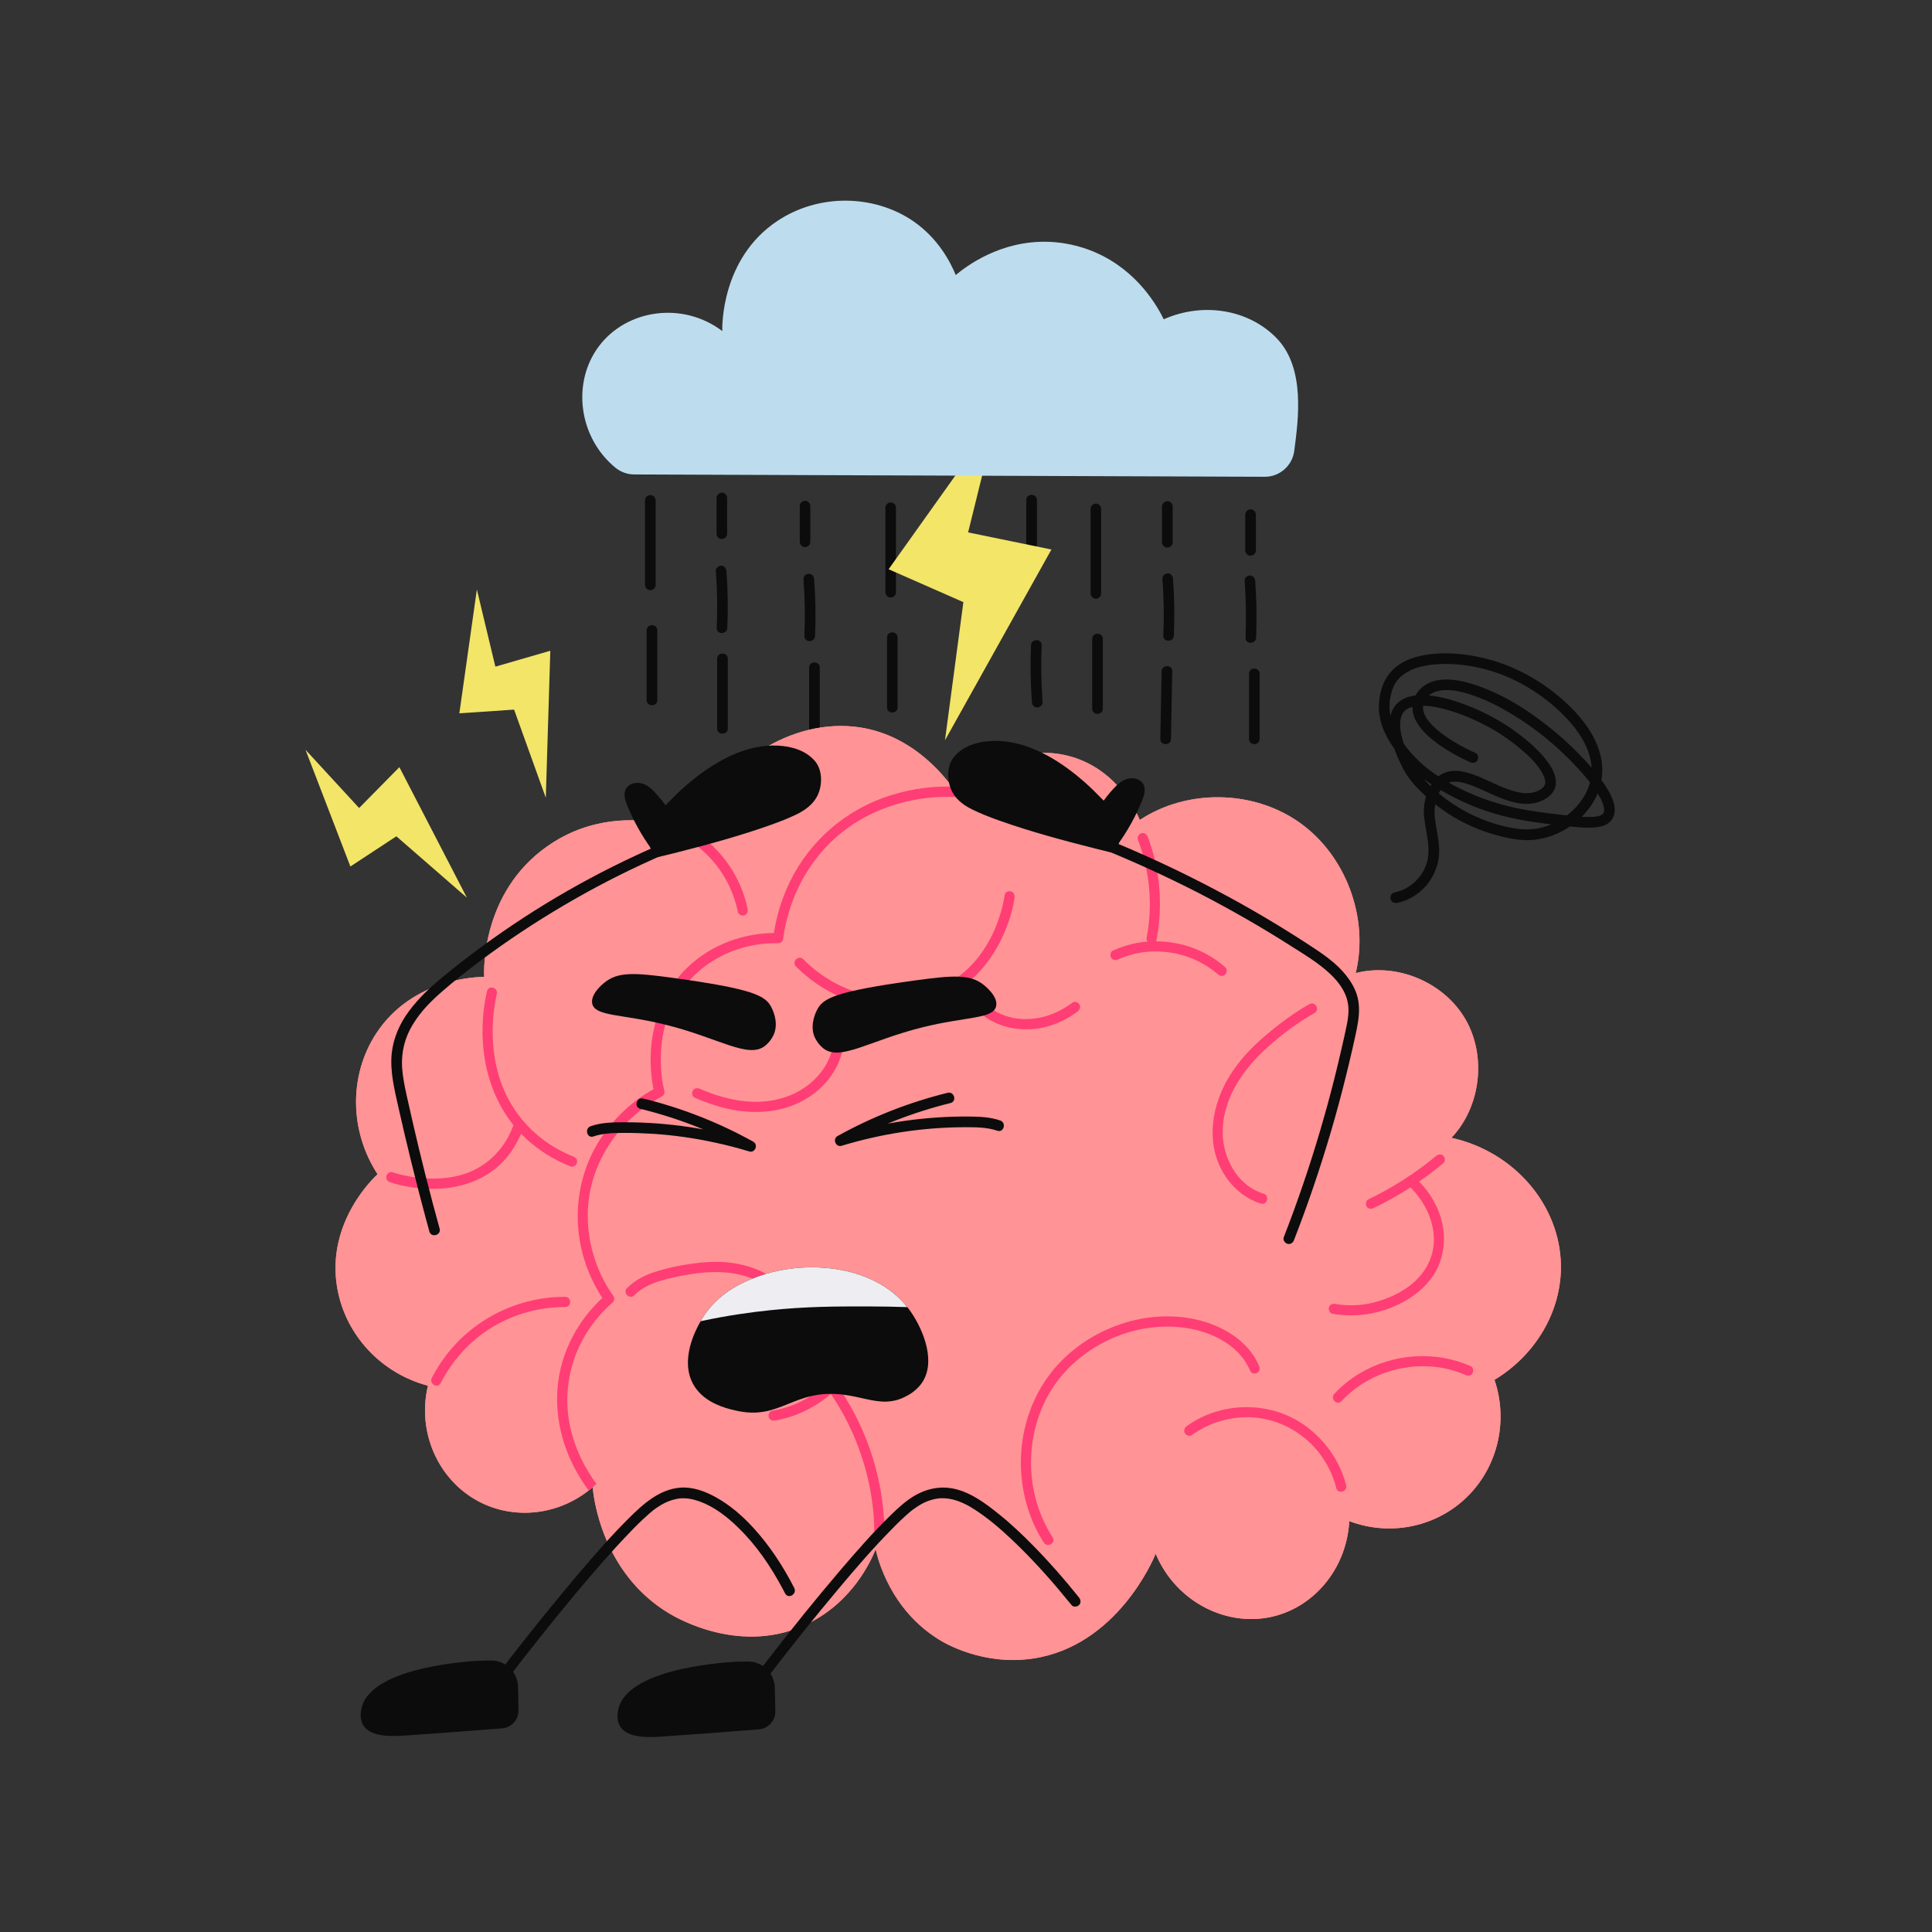<svg xmlns="http://www.w3.org/2000/svg" xmlns:xlink="http://www.w3.org/1999/xlink" width="100" zoomAndPan="magnify" viewBox="0 0 75 75" height="100" preserveAspectRatio="xMidYMid meet" version="1.0"><rect x="0" y="0" width="75" height="75" fill="#333333" stroke="none"/><defs><clipPath id="f33fd9765b"><path d="M 22 7.5 L 51 7.5 L 51 19 L 22 19 Z M 22 7.5 " clip-rule="nonzero"/></clipPath><clipPath id="93fa50a35e"><path d="M 23 64 L 31 64 L 31 67.5 L 23 67.5 Z M 23 64 " clip-rule="nonzero"/></clipPath><clipPath id="1ea6b6dd02"><path d="M 14 64 L 21 64 L 21 67.5 L 14 67.5 Z M 14 64 " clip-rule="nonzero"/></clipPath><clipPath id="ca63118635"><path d="M 11.852 29 L 19 29 L 19 35 L 11.852 35 Z M 11.852 29 " clip-rule="nonzero"/></clipPath><clipPath id="7521d79aeb"><path d="M 53 25 L 62.852 25 L 62.852 36 L 53 36 Z M 53 25 " clip-rule="nonzero"/></clipPath></defs><path fill="#0c0c0c" d="M 25.246 22.91 C 25.133 22.91 25.039 22.82 25.039 22.703 L 25.039 19.43 C 25.039 19.312 25.133 19.219 25.246 19.219 C 25.359 19.219 25.453 19.312 25.453 19.43 L 25.453 22.703 C 25.453 22.82 25.359 22.91 25.246 22.91 Z M 25.246 22.91 " fill-opacity="1" fill-rule="nonzero"/><path fill="#0c0c0c" d="M 25.102 24.469 L 25.102 27.176 C 25.102 27.445 25.516 27.445 25.516 27.176 L 25.516 24.469 C 25.516 24.203 25.102 24.203 25.102 24.469 Z M 25.102 24.469 " fill-opacity="1" fill-rule="nonzero"/><path fill="#0c0c0c" d="M 31.41 25.914 L 31.41 28.625 C 31.41 28.891 31.824 28.891 31.824 28.625 L 31.824 25.914 C 31.824 25.648 31.41 25.648 31.41 25.914 Z M 31.41 25.914 " fill-opacity="1" fill-rule="nonzero"/><path fill="#0c0c0c" d="M 27.84 25.57 L 27.84 28.281 C 27.84 28.547 28.254 28.547 28.254 28.281 L 28.254 25.57 C 28.254 25.305 27.84 25.305 27.84 25.57 Z M 27.84 25.57 " fill-opacity="1" fill-rule="nonzero"/><path fill="#0c0c0c" d="M 27.816 19.332 C 27.816 19.797 27.816 20.258 27.816 20.719 C 27.816 20.828 27.91 20.93 28.02 20.926 C 28.133 20.922 28.227 20.836 28.227 20.719 C 28.227 20.258 28.227 19.797 28.227 19.332 C 28.227 19.227 28.133 19.121 28.02 19.125 C 27.91 19.133 27.816 19.219 27.816 19.332 Z M 27.816 19.332 " fill-opacity="1" fill-rule="nonzero"/><path fill="#0c0c0c" d="M 27.789 22.168 C 27.844 22.902 27.855 23.637 27.824 24.375 C 27.812 24.641 28.227 24.641 28.234 24.375 C 28.266 23.637 28.258 22.902 28.199 22.168 C 28.191 22.055 28.113 21.961 27.996 21.961 C 27.891 21.961 27.781 22.055 27.789 22.168 Z M 27.789 22.168 " fill-opacity="1" fill-rule="nonzero"/><path fill="#0c0c0c" d="M 31.047 19.648 C 31.047 20.109 31.047 20.57 31.047 21.031 C 31.047 21.141 31.141 21.246 31.25 21.238 C 31.363 21.234 31.457 21.148 31.457 21.031 C 31.457 20.57 31.457 20.109 31.457 19.648 C 31.457 19.539 31.363 19.434 31.25 19.441 C 31.141 19.445 31.047 19.531 31.047 19.648 Z M 31.047 19.648 " fill-opacity="1" fill-rule="nonzero"/><path fill="#0c0c0c" d="M 31.191 22.48 C 31.246 23.215 31.258 23.953 31.227 24.688 C 31.215 24.953 31.629 24.953 31.641 24.688 C 31.672 23.949 31.66 23.215 31.605 22.48 C 31.598 22.367 31.516 22.273 31.398 22.273 C 31.293 22.273 31.184 22.367 31.191 22.48 Z M 31.191 22.48 " fill-opacity="1" fill-rule="nonzero"/><path fill="#0c0c0c" d="M 34.578 23.195 C 34.465 23.195 34.371 23.102 34.371 22.988 L 34.371 19.711 C 34.371 19.598 34.465 19.504 34.578 19.504 C 34.691 19.504 34.781 19.598 34.781 19.711 L 34.781 22.988 C 34.781 23.102 34.691 23.195 34.578 23.195 Z M 34.578 23.195 " fill-opacity="1" fill-rule="nonzero"/><path fill="#0c0c0c" d="M 34.434 24.75 L 34.434 27.461 C 34.434 27.727 34.844 27.727 34.844 27.461 L 34.844 24.75 C 34.844 24.484 34.434 24.484 34.434 24.75 Z M 34.434 24.75 " fill-opacity="1" fill-rule="nonzero"/><path fill="#0c0c0c" d="M 40.254 22.121 L 40.254 19.41 C 40.254 19.145 39.84 19.145 39.84 19.41 L 39.84 22.121 C 39.84 22.387 40.254 22.387 40.254 22.121 Z M 40.254 22.121 " fill-opacity="1" fill-rule="nonzero"/><path fill="#0c0c0c" d="M 37.598 22.547 C 37.652 23.281 37.664 24.016 37.633 24.75 C 37.621 25.02 38.031 25.02 38.043 24.75 C 38.074 24.016 38.062 23.281 38.008 22.547 C 38 22.434 37.918 22.34 37.801 22.34 C 37.699 22.34 37.59 22.434 37.598 22.547 Z M 37.598 22.547 " fill-opacity="1" fill-rule="nonzero"/><path fill="#0c0c0c" d="M 40.473 27.258 C 40.418 26.523 40.406 25.789 40.438 25.051 C 40.449 24.785 40.035 24.785 40.023 25.051 C 39.992 25.789 40.004 26.523 40.059 27.258 C 40.066 27.371 40.148 27.465 40.266 27.465 C 40.371 27.465 40.48 27.371 40.473 27.258 Z M 40.473 27.258 " fill-opacity="1" fill-rule="nonzero"/><path fill="#0c0c0c" d="M 42.543 23.242 C 42.43 23.242 42.336 23.148 42.336 23.035 L 42.336 19.758 C 42.336 19.645 42.43 19.551 42.543 19.551 C 42.656 19.551 42.746 19.645 42.746 19.758 L 42.746 23.035 C 42.746 23.148 42.656 23.242 42.543 23.242 Z M 42.543 23.242 " fill-opacity="1" fill-rule="nonzero"/><path fill="#0c0c0c" d="M 42.398 24.801 L 42.398 27.512 C 42.398 27.777 42.812 27.777 42.812 27.512 L 42.812 24.801 C 42.812 24.535 42.398 24.535 42.398 24.801 Z M 42.398 24.801 " fill-opacity="1" fill-rule="nonzero"/><path fill="#0c0c0c" d="M 48.488 26.156 L 48.488 28.688 C 48.488 28.953 48.898 28.953 48.898 28.688 L 48.898 26.156 C 48.898 25.887 48.488 25.887 48.488 26.156 Z M 48.488 26.156 " fill-opacity="1" fill-rule="nonzero"/><path fill="#0c0c0c" d="M 45.109 19.664 C 45.109 20.125 45.109 20.59 45.109 21.051 C 45.109 21.16 45.207 21.262 45.316 21.258 C 45.43 21.254 45.523 21.168 45.523 21.051 C 45.523 20.59 45.523 20.125 45.523 19.664 C 45.523 19.555 45.43 19.453 45.316 19.457 C 45.207 19.461 45.109 19.551 45.109 19.664 Z M 45.109 19.664 " fill-opacity="1" fill-rule="nonzero"/><path fill="#0c0c0c" d="M 45.125 22.465 C 45.18 23.199 45.191 23.938 45.16 24.672 C 45.148 24.941 45.559 24.938 45.57 24.672 C 45.602 23.938 45.59 23.199 45.535 22.465 C 45.527 22.355 45.445 22.258 45.328 22.258 C 45.227 22.258 45.117 22.355 45.125 22.465 Z M 45.125 22.465 " fill-opacity="1" fill-rule="nonzero"/><path fill="#0c0c0c" d="M 48.34 19.98 L 48.34 21.363 C 48.34 21.473 48.438 21.578 48.547 21.57 C 48.66 21.566 48.754 21.48 48.754 21.363 L 48.754 19.98 C 48.754 19.871 48.66 19.766 48.547 19.773 C 48.438 19.777 48.34 19.863 48.34 19.98 Z M 48.34 19.98 " fill-opacity="1" fill-rule="nonzero"/><path fill="#0c0c0c" d="M 48.316 22.547 C 48.371 23.281 48.379 24.016 48.352 24.75 C 48.34 25.02 48.75 25.02 48.762 24.75 C 48.793 24.016 48.781 23.281 48.727 22.547 C 48.719 22.434 48.637 22.34 48.52 22.34 C 48.418 22.34 48.305 22.434 48.316 22.547 Z M 48.316 22.547 " fill-opacity="1" fill-rule="nonzero"/><path fill="#0c0c0c" d="M 45.094 26.059 C 45.078 26.934 45.062 27.812 45.043 28.688 C 45.039 28.953 45.453 28.953 45.457 28.688 C 45.473 27.812 45.488 26.934 45.508 26.059 C 45.512 25.793 45.098 25.793 45.094 26.059 Z M 45.094 26.059 " fill-opacity="1" fill-rule="nonzero"/><path fill="#f2e568" d="M 38.68 16.223 C 37.285 18.18 35.891 20.137 34.496 22.098 C 35.465 22.523 36.43 22.949 37.398 23.375 C 37.16 25.164 36.922 26.953 36.684 28.738 C 38.062 26.27 39.438 23.801 40.816 21.332 C 39.738 21.109 38.66 20.891 37.582 20.668 C 37.949 19.188 38.316 17.703 38.68 16.219 Z M 38.68 16.223 " fill-opacity="1" fill-rule="nonzero"/><g clip-path="url(#f33fd9765b)"><path fill="#bdddef" d="M 24.617 18.418 C 24.355 18.418 24.102 18.324 23.895 18.16 C 22.453 16.98 22.188 14.84 23.258 13.43 C 24.336 12.008 26.5 11.688 28.039 12.852 C 28.035 12.699 27.984 10.039 30.176 8.578 C 31.797 7.5 33.934 7.555 35.441 8.578 C 36.438 9.262 36.902 10.195 37.102 10.676 C 37.516 10.332 38.84 9.328 40.691 9.387 C 41.543 9.414 42.203 9.656 42.562 9.816 C 44.188 10.539 44.941 11.918 45.176 12.395 C 46.727 11.707 48.5 12.023 49.574 13.145 C 50.688 14.309 50.391 16.34 50.25 17.449 C 50.246 17.469 50.242 17.488 50.242 17.508 C 50.164 18.082 49.672 18.512 49.098 18.508 C 40.938 18.477 32.777 18.449 24.621 18.418 Z M 24.617 18.418 " fill-opacity="1" fill-rule="nonzero"/></g><path fill="#ff9395" d="M 16.613 53.793 C 14.797 53.312 13.418 51.836 13.094 50.016 C 12.637 47.445 14.551 45.68 14.656 45.586 C 13.562 43.898 13.543 41.746 14.602 40.121 C 16.027 37.938 18.617 37.922 18.793 37.922 C 18.785 37.742 18.664 34.664 21.246 32.852 C 23.82 31.039 26.652 32.207 26.816 32.277 C 28.199 29.359 31.047 27.773 33.586 28.273 C 35.668 28.688 36.855 30.367 37.168 30.848 C 38.293 29.488 40.059 28.914 41.629 29.387 C 43.43 29.93 44.148 31.598 44.246 31.832 C 46.082 30.617 48.656 30.66 50.449 31.934 C 52.246 33.203 53.148 35.629 52.629 37.773 C 54.227 37.363 56.051 38.129 56.883 39.562 C 57.715 40.996 57.484 42.969 56.344 44.168 C 58.809 44.715 60.551 46.801 60.594 49.094 C 60.629 50.887 59.625 52.59 58.016 53.566 C 58.547 55.125 58.164 56.855 57.035 58.023 C 55.84 59.262 54.004 59.664 52.379 59.047 C 52.285 60.797 51.125 62.277 49.547 62.719 C 47.715 63.227 45.664 62.227 44.863 60.316 C 44.785 60.512 43.367 63.898 40.094 64.383 C 38.156 64.668 36.664 63.781 36.461 63.652 C 34.559 62.48 34.078 60.52 33.992 60.141 C 33.797 60.621 33.094 62.164 31.391 63.012 C 28.832 64.289 26.309 62.832 25.977 62.633 C 23.332 61.043 23.031 58.043 23.008 57.73 C 21.758 58.816 19.984 59.031 18.57 58.277 C 17.008 57.445 16.18 55.59 16.613 53.789 Z M 16.613 53.793 " fill-opacity="1" fill-rule="nonzero"/><path fill="#ff9395" d="M 58.016 53.566 C 58.543 55.129 58.164 56.855 57.035 58.027 C 55.84 59.262 54.004 59.668 52.379 59.051 C 52.285 60.801 51.125 62.281 49.547 62.719 C 47.715 63.23 45.664 62.23 44.863 60.316 C 44.785 60.512 43.367 63.902 40.094 64.387 C 38.156 64.672 36.664 63.781 36.461 63.656 C 34.559 62.484 34.078 60.523 33.996 60.145 C 33.797 60.625 33.094 62.168 31.395 63.016 C 28.832 64.289 26.312 62.836 25.977 62.633 C 23.625 61.223 23.129 58.691 23.031 57.93 C 23.016 57.836 23.012 57.766 23.008 57.734 C 22.957 57.777 22.906 57.816 22.855 57.859 C 21.617 58.836 19.93 59.004 18.57 58.281 C 17.008 57.449 16.184 55.594 16.613 53.793 C 14.797 53.312 13.418 51.832 13.094 50.016 C 12.637 47.445 14.551 45.68 14.66 45.582 C 13.562 43.898 13.543 41.746 14.602 40.121 C 16.027 37.938 18.617 37.922 18.797 37.922 C 18.785 37.742 18.668 34.66 21.246 32.852 C 23.82 31.039 26.652 32.207 26.82 32.277 C 28.199 29.359 31.051 27.773 33.586 28.273 C 35.336 28.621 36.453 29.863 36.953 30.535 C 37.047 30.664 37.121 30.77 37.172 30.848 C 37.23 30.777 37.289 30.707 37.352 30.641 C 38.477 29.434 40.141 28.938 41.629 29.387 C 43.43 29.93 44.148 31.598 44.246 31.832 C 46.082 30.617 48.656 30.66 50.453 31.934 C 52.246 33.207 53.152 35.629 52.629 37.777 C 54.227 37.363 56.051 38.129 56.887 39.562 C 57.719 40.996 57.484 42.973 56.344 44.172 C 58.812 44.715 60.551 46.801 60.594 49.098 C 60.629 50.887 59.625 52.594 58.016 53.566 Z M 58.016 53.566 " fill-opacity="1" fill-rule="nonzero"/><path fill="#ff3e75" d="M 37.195 30.945 C 36.914 30.93 36.504 30.918 36.016 30.973 C 35.496 31.035 33.637 31.273 32.145 32.797 C 31.555 33.402 31.09 34.133 30.789 34.926 C 30.676 35.215 30.586 35.516 30.516 35.82 C 30.488 35.941 30.465 36.062 30.441 36.184 C 30.434 36.234 30.426 36.285 30.418 36.332 C 30.414 36.352 30.414 36.371 30.41 36.395 C 30.406 36.402 30.406 36.406 30.406 36.41 L 30.406 36.414 C 30.406 36.414 30.406 36.414 30.406 36.418 C 30.395 36.523 30.324 36.621 30.207 36.617 C 29.75 36.605 29.293 36.664 28.852 36.785 C 27.371 37.188 26.203 38.324 25.812 39.824 C 25.668 40.387 25.625 40.973 25.668 41.551 C 25.688 41.828 25.715 42.055 25.789 42.336 C 25.812 42.414 25.777 42.52 25.699 42.559 C 25.375 42.723 25.062 42.938 24.785 43.164 C 23.645 44.102 22.895 45.457 22.82 46.953 C 22.766 48.137 23.125 49.355 23.816 50.316 C 23.863 50.387 23.844 50.508 23.785 50.559 C 23.434 50.863 23.121 51.215 22.863 51.602 C 22.105 52.73 21.84 54.129 22.148 55.457 C 22.27 55.965 22.457 56.457 22.711 56.914 C 22.797 57.07 22.891 57.223 22.988 57.371 C 23.023 57.426 23.062 57.48 23.102 57.531 C 23.113 57.551 23.129 57.566 23.141 57.582 C 23.141 57.582 23.141 57.586 23.145 57.586 C 23.145 57.59 23.148 57.59 23.148 57.594 C 23.148 57.594 23.152 57.594 23.152 57.598 C 23.152 57.598 23.152 57.598 23.152 57.602 C 23.105 57.645 23.055 57.688 23.008 57.734 C 22.957 57.777 22.906 57.816 22.855 57.859 C 22.637 57.574 22.445 57.266 22.281 56.945 C 21.672 55.758 21.453 54.391 21.773 53.086 C 22.027 52.051 22.605 51.105 23.383 50.387 C 23.117 49.984 22.906 49.543 22.746 49.09 C 22.172 47.453 22.375 45.598 23.348 44.156 C 23.859 43.395 24.562 42.723 25.371 42.285 C 25.305 41.973 25.273 41.648 25.262 41.336 C 25.207 39.836 25.742 38.34 26.906 37.359 C 27.77 36.629 28.91 36.227 30.043 36.219 C 30.133 35.633 30.297 35.066 30.531 34.52 C 31.23 32.883 32.578 31.609 34.234 30.992 C 35.094 30.672 36.035 30.508 36.953 30.539 C 37.047 30.664 37.121 30.773 37.172 30.852 C 37.18 30.883 37.188 30.914 37.199 30.949 Z M 37.195 30.945 " fill-opacity="1" fill-rule="nonzero"/><path fill="#ff3e75" d="M 15.137 45.891 C 15.633 46.062 16.18 46.137 16.699 46.148 C 17.672 46.172 18.656 45.902 19.387 45.23 C 19.836 44.816 20.156 44.273 20.348 43.691 C 20.426 43.449 20.047 43.348 19.965 43.586 C 19.66 44.516 18.969 45.266 18.035 45.57 C 17.629 45.703 17.219 45.754 16.793 45.754 C 16.605 45.754 16.418 45.742 16.23 45.719 C 16.211 45.719 16.191 45.715 16.168 45.715 C 16.156 45.711 16.105 45.703 16.117 45.707 C 16.129 45.707 16.086 45.703 16.074 45.699 C 16.055 45.695 16.031 45.695 16.012 45.691 C 15.934 45.68 15.863 45.664 15.789 45.648 C 15.602 45.613 15.418 45.57 15.242 45.508 C 15.141 45.473 15.027 45.547 15 45.648 C 14.969 45.758 15.035 45.855 15.137 45.891 Z M 15.137 45.891 " fill-opacity="1" fill-rule="nonzero"/><path fill="#ff3e75" d="M 22.258 44.898 C 22.156 44.859 22.074 44.824 21.965 44.77 C 21.84 44.711 21.719 44.648 21.602 44.582 C 21.328 44.426 21.07 44.246 20.832 44.039 C 20.32 43.598 19.91 43.055 19.621 42.441 C 19.18 41.492 19.062 40.426 19.156 39.391 C 19.16 39.34 19.168 39.293 19.172 39.242 C 19.176 39.215 19.18 39.191 19.184 39.168 C 19.184 39.152 19.191 39.082 19.188 39.133 C 19.199 39.051 19.211 38.969 19.223 38.887 C 19.242 38.785 19.262 38.684 19.285 38.582 C 19.344 38.336 18.965 38.23 18.906 38.477 C 18.738 39.191 18.695 39.945 18.762 40.672 C 18.887 42 19.422 43.27 20.406 44.188 C 20.914 44.664 21.508 45.023 22.152 45.281 C 22.25 45.32 22.371 45.238 22.395 45.145 C 22.426 45.031 22.355 44.938 22.258 44.898 Z M 22.258 44.898 " fill-opacity="1" fill-rule="nonzero"/><path fill="#ff3e75" d="M 17.105 53.695 C 17.43 53.062 17.867 52.496 18.402 52.035 C 19.133 51.402 20.035 50.988 20.98 50.82 C 21.293 50.766 21.613 50.738 21.941 50.738 C 22.195 50.738 22.195 50.344 21.941 50.344 C 20.156 50.336 18.434 51.168 17.34 52.586 C 17.121 52.871 16.926 53.172 16.762 53.492 C 16.648 53.719 16.988 53.922 17.105 53.695 Z M 17.105 53.695 " fill-opacity="1" fill-rule="nonzero"/><path fill="#ff3e75" d="M 27.145 32.91 C 27.914 33.539 28.445 34.418 28.641 35.395 C 28.664 35.5 28.789 35.562 28.887 35.535 C 28.996 35.504 29.043 35.395 29.023 35.289 C 28.812 34.254 28.238 33.297 27.426 32.629 C 27.344 32.562 27.227 32.547 27.145 32.629 C 27.078 32.699 27.062 32.844 27.145 32.91 Z M 27.145 32.91 " fill-opacity="1" fill-rule="nonzero"/><path fill="#ff3e75" d="M 44.172 32.59 C 44.633 33.793 44.758 35.117 44.516 36.383 C 44.492 36.488 44.543 36.598 44.652 36.629 C 44.746 36.652 44.875 36.594 44.895 36.488 C 45.152 35.152 45.039 33.754 44.555 32.484 C 44.516 32.383 44.422 32.316 44.312 32.344 C 44.215 32.371 44.137 32.488 44.172 32.59 Z M 44.172 32.59 " fill-opacity="1" fill-rule="nonzero"/><path fill="#ff3e75" d="M 43.402 37.246 C 44.379 36.797 45.562 36.844 46.516 37.316 C 46.793 37.453 47.051 37.621 47.285 37.828 C 47.363 37.898 47.484 37.906 47.562 37.828 C 47.637 37.754 47.645 37.617 47.562 37.547 C 46.645 36.734 45.383 36.398 44.18 36.598 C 43.84 36.656 43.516 36.762 43.203 36.902 C 43.105 36.949 43.082 37.09 43.133 37.176 C 43.191 37.273 43.309 37.293 43.402 37.246 Z M 43.402 37.246 " fill-opacity="1" fill-rule="nonzero"/><path fill="#ff3e75" d="M 50.832 38.98 C 50.219 39.324 49.637 39.762 49.102 40.219 C 48.582 40.664 48.109 41.164 47.746 41.746 C 47.055 42.855 46.793 44.301 47.461 45.484 C 47.789 46.062 48.312 46.527 48.949 46.723 C 49.191 46.797 49.297 46.414 49.055 46.34 C 48 46.016 47.422 44.887 47.465 43.828 C 47.516 42.543 48.316 41.445 49.238 40.625 C 49.785 40.137 50.391 39.684 51.031 39.324 C 51.25 39.199 51.055 38.855 50.832 38.98 Z M 50.832 38.98 " fill-opacity="1" fill-rule="nonzero"/><path fill="#ff3e75" d="M 55.754 44.871 C 54.949 45.543 54.062 46.105 53.121 46.559 C 53.023 46.602 53 46.742 53.047 46.828 C 53.105 46.93 53.223 46.945 53.32 46.898 C 54.293 46.434 55.203 45.844 56.031 45.152 C 56.113 45.086 56.102 44.945 56.031 44.871 C 55.949 44.789 55.836 44.805 55.754 44.871 Z M 55.754 44.871 " fill-opacity="1" fill-rule="nonzero"/><path fill="#ff3e75" d="M 54.633 45.98 C 55.465 46.723 55.973 47.969 55.453 49.039 C 55.25 49.465 54.91 49.805 54.527 50.051 C 54.363 50.156 54.191 50.246 54.012 50.328 C 53.996 50.336 53.977 50.344 53.961 50.352 C 53.918 50.367 53.973 50.344 53.941 50.359 C 53.906 50.371 53.871 50.387 53.836 50.398 C 53.785 50.422 53.734 50.438 53.68 50.457 C 53.34 50.578 52.984 50.652 52.621 50.668 C 52.465 50.676 52.309 50.672 52.152 50.66 C 52.02 50.648 51.957 50.641 51.832 50.617 C 51.727 50.598 51.617 50.645 51.59 50.754 C 51.562 50.852 51.621 50.98 51.727 51 C 52.723 51.176 53.746 50.977 54.617 50.461 C 55.066 50.191 55.469 49.828 55.727 49.367 C 56.035 48.82 56.117 48.184 56.004 47.57 C 55.867 46.844 55.457 46.184 54.91 45.699 C 54.723 45.527 54.441 45.809 54.633 45.98 Z M 54.633 45.98 " fill-opacity="1" fill-rule="nonzero"/><path fill="#ff3e75" d="M 30.898 37.516 C 32.148 38.777 33.988 39.418 35.738 39.023 C 36.566 38.836 37.336 38.414 37.934 37.809 C 38.43 37.309 38.793 36.699 39.055 36.047 C 39.207 35.664 39.328 35.258 39.383 34.848 C 39.395 34.738 39.355 34.633 39.242 34.602 C 39.152 34.574 39.016 34.633 39 34.738 C 38.957 35.066 38.871 35.387 38.762 35.695 C 38.668 35.973 38.574 36.191 38.43 36.461 C 38.273 36.754 38.09 37.031 37.879 37.281 C 37.375 37.871 36.723 38.312 35.98 38.547 C 35.219 38.785 34.395 38.801 33.617 38.617 C 32.691 38.398 31.848 37.914 31.18 37.234 C 31 37.055 30.719 37.336 30.898 37.516 Z M 30.898 37.516 " fill-opacity="1" fill-rule="nonzero"/><path fill="#ff3e75" d="M 37.207 38.207 C 37.441 38.738 37.824 39.207 38.312 39.523 C 38.984 39.957 39.82 40.055 40.586 39.867 C 41.035 39.754 41.461 39.543 41.832 39.266 C 41.914 39.199 41.961 39.094 41.902 38.992 C 41.852 38.906 41.719 38.855 41.633 38.922 C 41.043 39.367 40.324 39.617 39.586 39.551 C 38.922 39.496 38.312 39.145 37.906 38.617 C 37.766 38.438 37.641 38.223 37.547 38.008 C 37.504 37.91 37.363 37.887 37.277 37.938 C 37.176 37.996 37.164 38.109 37.207 38.207 Z M 37.207 38.207 " fill-opacity="1" fill-rule="nonzero"/><path fill="#ff3e75" d="M 33.215 52.086 C 32.816 53.164 31.945 54.047 30.898 54.496 C 30.605 54.621 30.293 54.711 29.98 54.762 C 29.875 54.781 29.816 54.91 29.84 55.008 C 29.871 55.117 29.98 55.164 30.086 55.145 C 31.316 54.938 32.426 54.18 33.117 53.141 C 33.312 52.844 33.473 52.523 33.594 52.191 C 33.629 52.09 33.551 51.973 33.457 51.945 C 33.344 51.918 33.25 51.984 33.215 52.086 Z M 33.215 52.086 " fill-opacity="1" fill-rule="nonzero"/><path fill="#ff3e75" d="M 32.121 53.922 C 33.016 55.172 33.602 56.629 33.836 58.148 C 33.902 58.574 33.938 59 33.941 59.43 C 33.949 59.684 34.344 59.684 34.336 59.43 C 34.309 57.836 33.902 56.262 33.16 54.855 C 32.953 54.461 32.719 54.082 32.461 53.723 C 32.402 53.633 32.289 53.594 32.191 53.648 C 32.105 53.699 32.059 53.836 32.121 53.922 Z M 32.121 53.922 " fill-opacity="1" fill-rule="nonzero"/><path fill="#ff3e75" d="M 52.258 57.664 C 52.016 56.699 51.406 55.852 50.594 55.293 C 49.738 54.707 48.676 54.508 47.66 54.691 C 47.09 54.793 46.539 55.023 46.066 55.363 C 45.98 55.426 45.938 55.539 45.996 55.637 C 46.047 55.723 46.18 55.77 46.266 55.707 C 47.039 55.152 48.031 54.906 48.973 55.062 C 49.867 55.211 50.676 55.707 51.227 56.426 C 51.531 56.824 51.754 57.281 51.875 57.77 C 51.938 58.016 52.316 57.91 52.258 57.664 Z M 52.258 57.664 " fill-opacity="1" fill-rule="nonzero"/><path fill="#ff3e75" d="M 24.621 50.285 C 24.879 50.023 25.207 49.863 25.547 49.75 C 25.941 49.621 26.352 49.539 26.754 49.473 C 27.57 49.336 28.426 49.324 29.207 49.633 C 29.594 49.785 29.938 50.023 30.211 50.332 C 30.383 50.523 30.66 50.242 30.492 50.051 C 29.934 49.422 29.121 49.102 28.301 49.012 C 27.812 48.957 27.32 48.992 26.836 49.059 C 26.398 49.121 25.957 49.211 25.535 49.34 C 25.094 49.473 24.668 49.672 24.34 50.004 C 24.16 50.184 24.441 50.465 24.621 50.285 Z M 24.621 50.285 " fill-opacity="1" fill-rule="nonzero"/><path fill="#ff3e75" d="M 26.965 42.609 C 27.887 43.016 28.902 43.266 29.91 43.129 C 30.754 43.02 31.562 42.621 32.113 41.961 C 32.41 41.598 32.633 41.176 32.715 40.711 C 32.734 40.605 32.688 40.496 32.578 40.465 C 32.48 40.438 32.355 40.496 32.336 40.602 C 32.203 41.336 31.715 41.938 31.09 42.312 C 30.367 42.75 29.496 42.848 28.672 42.719 C 28.156 42.637 27.648 42.477 27.164 42.266 C 27.066 42.223 26.953 42.238 26.895 42.34 C 26.848 42.422 26.867 42.566 26.965 42.609 Z M 26.965 42.609 " fill-opacity="1" fill-rule="nonzero"/><path fill="#ff3e75" d="M 48.879 53.023 C 48.453 52.039 47.441 51.449 46.434 51.223 C 45.414 50.996 44.328 51.094 43.352 51.457 C 42.367 51.82 41.473 52.438 40.82 53.266 C 40.129 54.141 39.734 55.211 39.648 56.32 C 39.562 57.426 39.789 58.562 40.316 59.539 C 40.379 59.656 40.449 59.77 40.52 59.883 C 40.66 60.098 41 59.898 40.863 59.68 C 40.301 58.812 40.02 57.785 40.023 56.754 C 40.031 55.719 40.32 54.688 40.898 53.824 C 41.441 53.012 42.23 52.383 43.113 51.98 C 43.992 51.578 44.992 51.414 45.953 51.539 C 46.875 51.656 47.863 52.086 48.371 52.902 C 48.434 53.008 48.488 53.113 48.535 53.223 C 48.578 53.32 48.723 53.344 48.809 53.293 C 48.906 53.234 48.922 53.121 48.879 53.023 Z M 48.879 53.023 " fill-opacity="1" fill-rule="nonzero"/><path fill="#ff3e75" d="M 57.094 53.035 C 55.715 52.422 54.074 52.543 52.781 53.316 C 52.418 53.531 52.082 53.801 51.797 54.109 C 51.625 54.297 51.902 54.578 52.078 54.391 C 53.016 53.375 54.453 52.891 55.812 53.074 C 56.184 53.125 56.551 53.227 56.895 53.379 C 56.988 53.422 57.105 53.406 57.164 53.309 C 57.211 53.223 57.191 53.078 57.094 53.035 Z M 57.094 53.035 " fill-opacity="1" fill-rule="nonzero"/><path fill="#0c0c0c" d="M 35.844 53.594 C 35.617 53.988 35.23 54.18 35.094 54.242 C 34.863 54.355 34.641 54.402 34.422 54.41 C 33.898 54.43 33.391 54.223 32.742 54.141 C 30.785 53.898 30.312 55.16 28.566 54.758 C 28.508 54.742 28.434 54.727 28.352 54.707 C 27.922 54.594 27.246 54.348 26.906 53.727 C 26.402 52.805 26.977 51.672 27.199 51.289 C 27.227 51.238 27.25 51.203 27.262 51.18 C 27.859 50.207 28.781 49.812 29.211 49.637 C 31.102 48.855 33.891 49.055 35.219 50.742 C 35.23 50.754 35.242 50.77 35.254 50.781 C 35.762 51.445 36.344 52.727 35.844 53.594 Z M 35.844 53.594 " fill-opacity="1" fill-rule="nonzero"/><path fill="#0c0c0c" d="M 29.938 39.09 C 29.992 39.195 30.219 39.641 30.062 40.098 C 30.062 40.098 29.965 40.395 29.695 40.602 C 29.043 41.113 27.898 40.289 25.844 39.781 C 24.16 39.359 23.113 39.465 22.992 38.969 C 22.906 38.598 23.398 38.195 23.465 38.145 C 23.988 37.719 24.625 37.754 26.18 37.969 C 29.199 38.387 29.711 38.645 29.938 39.09 Z M 29.938 39.09 " fill-opacity="1" fill-rule="nonzero"/><path fill="#0c0c0c" d="M 31.727 39.188 C 31.672 39.293 31.445 39.738 31.598 40.195 C 31.598 40.195 31.699 40.492 31.965 40.699 C 32.617 41.211 33.762 40.387 35.816 39.879 C 37.504 39.457 38.551 39.562 38.668 39.066 C 38.758 38.695 38.262 38.293 38.199 38.242 C 37.672 37.816 37.035 37.852 35.48 38.066 C 32.465 38.484 31.953 38.742 31.727 39.188 Z M 31.727 39.188 " fill-opacity="1" fill-rule="nonzero"/><path fill="#0c0c0c" d="M 38.824 43.496 C 38.441 43.363 38.035 43.348 37.633 43.344 C 37.219 43.34 36.809 43.352 36.398 43.379 C 35.566 43.434 34.742 43.551 33.93 43.723 C 33.469 43.824 33.012 43.941 32.559 44.082 C 32.613 44.207 32.664 44.332 32.719 44.457 C 34.035 43.73 35.438 43.18 36.898 42.82 C 37.156 42.758 37.047 42.359 36.789 42.422 C 35.297 42.789 33.855 43.355 32.512 44.102 C 32.309 44.215 32.445 44.547 32.668 44.48 C 34.211 44.012 35.809 43.766 37.418 43.758 C 37.855 43.758 38.301 43.754 38.719 43.895 C 38.969 43.98 39.078 43.582 38.828 43.496 Z M 38.824 43.496 " fill-opacity="1" fill-rule="nonzero"/><path fill="#0c0c0c" d="M 23.035 44.117 C 23.406 43.992 23.793 43.98 24.18 43.98 C 24.578 43.977 24.977 43.992 25.379 44.016 C 26.176 44.07 26.969 44.184 27.754 44.355 C 28.203 44.449 28.645 44.566 29.086 44.699 C 29.309 44.77 29.449 44.438 29.242 44.32 C 27.898 43.574 26.457 43.008 24.969 42.645 C 24.707 42.578 24.598 42.98 24.855 43.043 C 26.316 43.402 27.723 43.949 29.035 44.68 C 29.09 44.555 29.141 44.426 29.195 44.301 C 27.609 43.82 25.953 43.57 24.297 43.566 C 23.84 43.566 23.367 43.566 22.93 43.719 C 22.68 43.805 22.785 44.203 23.039 44.117 Z M 23.035 44.117 " fill-opacity="1" fill-rule="nonzero"/><path fill="#ededf2" d="M 35.219 50.742 C 34.758 50.727 34.227 50.715 33.645 50.715 C 32.449 50.715 31.312 50.715 29.895 50.863 C 29.168 50.938 28.254 51.062 27.199 51.289 C 27.227 51.238 27.25 51.203 27.262 51.18 C 27.859 50.207 28.781 49.812 29.211 49.637 C 31.102 48.855 33.891 49.055 35.219 50.742 Z M 35.219 50.742 " fill-opacity="1" fill-rule="nonzero"/><path fill="#0c0c0c" d="M 41.887 62.016 C 41.336 61.324 40.754 60.66 40.137 60.031 C 39.703 59.586 39.25 59.156 38.766 58.77 C 38.266 58.367 37.707 57.949 37.07 57.801 C 36.5 57.668 35.938 57.793 35.445 58.098 C 35.133 58.293 34.859 58.543 34.598 58.797 C 33.898 59.477 33.25 60.219 32.617 60.961 C 31.676 62.062 30.766 63.195 29.875 64.344 C 29.75 64.504 29.625 64.664 29.5 64.824 C 29.43 64.914 29.414 65.035 29.5 65.121 C 29.57 65.191 29.723 65.207 29.793 65.121 C 30.691 63.949 31.609 62.797 32.559 61.668 C 33.227 60.871 33.906 60.082 34.637 59.344 C 34.859 59.117 35.09 58.891 35.336 58.684 C 35.359 58.668 35.383 58.648 35.406 58.629 C 35.43 58.613 35.434 58.609 35.402 58.629 C 35.445 58.598 35.488 58.566 35.531 58.539 C 35.664 58.445 35.809 58.359 35.961 58.293 C 36.062 58.254 36.168 58.219 36.273 58.195 C 36.316 58.188 36.359 58.18 36.402 58.172 C 36.406 58.172 36.363 58.176 36.406 58.172 C 36.43 58.168 36.453 58.168 36.477 58.164 C 37.137 58.121 37.715 58.496 38.227 58.871 C 38.707 59.227 39.152 59.637 39.578 60.055 C 40.262 60.73 40.898 61.449 41.504 62.195 C 41.535 62.234 41.566 62.27 41.598 62.309 C 41.664 62.395 41.812 62.383 41.887 62.309 C 41.973 62.223 41.957 62.102 41.887 62.016 Z M 41.887 62.016 " fill-opacity="1" fill-rule="nonzero"/><path fill="#0c0c0c" d="M 30.832 61.645 C 30.402 60.801 29.875 59.996 29.234 59.297 C 28.809 58.836 28.324 58.414 27.77 58.113 C 27.359 57.887 26.891 57.715 26.414 57.75 C 25.598 57.812 24.969 58.383 24.41 58.938 C 23.723 59.621 23.082 60.359 22.453 61.098 C 21.547 62.164 20.672 63.254 19.812 64.359 C 19.691 64.516 19.57 64.672 19.449 64.828 C 19.383 64.914 19.367 65.035 19.449 65.121 C 19.523 65.191 19.672 65.211 19.742 65.121 C 20.609 64 21.488 62.887 22.398 61.801 C 23.051 61.02 23.719 60.246 24.426 59.512 C 24.656 59.27 24.895 59.031 25.148 58.809 C 25.191 58.766 25.238 58.727 25.289 58.688 C 25.309 58.668 25.332 58.652 25.352 58.633 C 25.359 58.629 25.395 58.598 25.367 58.621 C 25.328 58.652 25.395 58.602 25.402 58.594 C 25.426 58.578 25.445 58.562 25.469 58.547 C 25.691 58.391 25.934 58.266 26.199 58.203 C 26.242 58.191 26.285 58.184 26.328 58.176 C 26.336 58.176 26.348 58.172 26.359 58.172 C 26.359 58.172 26.316 58.176 26.34 58.176 C 26.355 58.172 26.371 58.172 26.387 58.168 C 26.453 58.164 26.516 58.16 26.582 58.164 C 26.621 58.164 26.664 58.168 26.703 58.172 C 26.715 58.172 26.758 58.18 26.723 58.176 C 26.754 58.18 26.785 58.184 26.816 58.191 C 26.93 58.211 27.043 58.246 27.156 58.285 C 27.723 58.488 28.227 58.879 28.652 59.297 C 29.359 59.98 29.922 60.809 30.383 61.676 C 30.414 61.734 30.445 61.797 30.477 61.855 C 30.598 62.094 30.953 61.883 30.832 61.648 Z M 30.832 61.645 " fill-opacity="1" fill-rule="nonzero"/><g clip-path="url(#93fa50a35e)"><path fill="#0c0c0c" d="M 28.676 64.508 C 28.801 64.504 28.918 64.5 29.031 64.5 C 29.602 64.496 30.066 64.953 30.078 65.523 C 30.086 65.824 30.09 66.129 30.098 66.43 C 30.105 66.797 29.828 67.102 29.465 67.133 C 28.215 67.234 27.008 67.324 25.797 67.406 C 25.23 67.449 24.379 67.496 24.078 67.027 C 23.898 66.742 23.992 66.379 24.02 66.285 C 24.484 64.695 28.391 64.516 28.68 64.504 Z M 28.676 64.508 " fill-opacity="1" fill-rule="nonzero"/></g><g clip-path="url(#1ea6b6dd02)"><path fill="#0c0c0c" d="M 18.707 64.469 C 18.832 64.461 18.949 64.461 19.062 64.461 C 19.633 64.457 20.098 64.914 20.109 65.48 C 20.117 65.785 20.121 66.09 20.129 66.391 C 20.137 66.754 19.859 67.062 19.496 67.094 C 18.246 67.191 17.039 67.285 15.828 67.367 C 15.262 67.406 14.41 67.457 14.109 66.984 C 13.93 66.699 14.023 66.34 14.051 66.246 C 14.516 64.656 18.422 64.477 18.711 64.465 Z M 18.707 64.469 " fill-opacity="1" fill-rule="nonzero"/></g><path fill="#0c0c0c" d="M 50.234 48.137 C 50.77 46.762 51.246 45.359 51.664 43.941 C 51.871 43.234 52.066 42.52 52.242 41.801 C 52.332 41.445 52.418 41.082 52.5 40.723 C 52.578 40.363 52.668 40.004 52.723 39.637 C 52.773 39.293 52.777 38.945 52.672 38.613 C 52.582 38.332 52.43 38.082 52.246 37.852 C 51.875 37.387 51.371 37.043 50.875 36.719 C 49.684 35.938 48.453 35.211 47.191 34.547 C 45.93 33.879 44.633 33.27 43.312 32.719 C 43.148 32.652 42.98 32.582 42.816 32.516 C 42.715 32.477 42.59 32.562 42.562 32.66 C 42.531 32.781 42.605 32.875 42.707 32.918 C 43.996 33.438 45.258 34.016 46.496 34.648 C 47.738 35.289 48.957 35.984 50.137 36.738 C 50.645 37.059 51.172 37.375 51.617 37.789 C 52.016 38.156 52.344 38.625 52.348 39.191 C 52.352 39.547 52.258 39.898 52.184 40.246 C 52.105 40.602 52.023 40.957 51.938 41.309 C 51.77 42.008 51.59 42.703 51.391 43.395 C 50.996 44.793 50.539 46.172 50.027 47.531 C 49.965 47.695 49.898 47.863 49.836 48.027 C 49.793 48.133 49.879 48.258 49.98 48.285 C 50.094 48.316 50.191 48.246 50.234 48.141 Z M 50.234 48.137 " fill-opacity="1" fill-rule="nonzero"/><path fill="#0c0c0c" d="M 17.066 47.695 C 16.684 46.312 16.332 44.922 16.012 43.523 C 15.93 43.172 15.852 42.82 15.773 42.469 C 15.699 42.117 15.633 41.789 15.609 41.441 C 15.574 40.836 15.715 40.27 16.035 39.754 C 16.352 39.238 16.746 38.852 17.176 38.477 C 17.641 38.07 18.133 37.688 18.625 37.316 C 19.672 36.531 20.762 35.809 21.891 35.145 C 23.012 34.484 24.168 33.887 25.355 33.355 C 25.5 33.289 25.648 33.223 25.793 33.16 C 25.898 33.117 25.918 32.965 25.867 32.879 C 25.809 32.77 25.691 32.758 25.586 32.805 C 24.371 33.328 23.184 33.922 22.031 34.582 C 20.883 35.238 19.77 35.965 18.699 36.75 C 18.168 37.141 17.641 37.547 17.133 37.969 C 16.676 38.352 16.242 38.762 15.887 39.238 C 15.523 39.723 15.273 40.281 15.207 40.887 C 15.133 41.602 15.32 42.324 15.473 43.016 C 15.793 44.441 16.145 45.863 16.523 47.273 C 16.57 47.453 16.621 47.629 16.668 47.805 C 16.738 48.062 17.137 47.953 17.066 47.695 Z M 17.066 47.695 " fill-opacity="1" fill-rule="nonzero"/><path fill="#0c0c0c" d="M 43.293 33.012 C 43.293 33.012 43.297 33.008 43.297 33.004 C 43.625 32.512 43.562 31.867 43.168 31.434 C 43.117 31.379 43.047 31.32 43.016 31.277 C 42.891 31.121 42.746 30.98 42.609 30.844 C 42.344 30.57 42.062 30.316 41.766 30.078 C 40.855 29.344 39.684 28.699 38.477 28.766 C 37.945 28.793 37.391 28.953 37.039 29.379 C 36.762 29.707 36.758 30.23 36.91 30.617 C 37.051 30.988 37.371 31.238 37.715 31.41 C 38.066 31.586 38.434 31.727 38.805 31.859 C 40.02 32.289 41.27 32.625 42.52 32.941 C 42.711 32.988 42.902 33.035 43.094 33.082 C 43.113 33.09 43.129 33.09 43.145 33.09 C 43.191 33.094 43.238 33.078 43.273 33.035 C 43.277 33.031 43.281 33.027 43.285 33.023 C 43.289 33.02 43.289 33.016 43.293 33.012 Z M 43.293 33.012 " fill-opacity="1" fill-rule="nonzero"/><path fill="#0c0c0c" d="M 43.387 32.789 C 43.77 32.262 44.086 31.691 44.332 31.09 C 44.414 30.887 44.488 30.652 44.391 30.457 C 44.281 30.238 43.992 30.168 43.762 30.234 C 43.527 30.305 43.348 30.48 43.184 30.66 C 42.891 30.988 42.637 31.355 42.43 31.746 " fill-opacity="1" fill-rule="nonzero"/><path fill="#0c0c0c" d="M 25.387 33.191 C 25.387 33.191 25.383 33.188 25.383 33.184 C 25.059 32.688 25.117 32.047 25.512 31.613 C 25.562 31.559 25.633 31.496 25.668 31.457 C 25.789 31.301 25.934 31.16 26.07 31.023 C 26.336 30.75 26.617 30.492 26.914 30.258 C 27.828 29.523 28.996 28.879 30.203 28.945 C 30.738 28.973 31.289 29.133 31.645 29.555 C 31.918 29.887 31.926 30.41 31.773 30.797 C 31.629 31.168 31.309 31.418 30.969 31.59 C 30.617 31.766 30.246 31.906 29.875 32.039 C 28.66 32.469 27.41 32.805 26.164 33.121 C 25.969 33.168 25.777 33.215 25.586 33.262 C 25.57 33.266 25.555 33.27 25.539 33.27 C 25.492 33.273 25.445 33.258 25.406 33.215 C 25.402 33.211 25.398 33.207 25.395 33.203 C 25.395 33.199 25.391 33.195 25.387 33.191 Z M 25.387 33.191 " fill-opacity="1" fill-rule="nonzero"/><path fill="#0c0c0c" d="M 25.297 32.969 C 24.914 32.441 24.594 31.871 24.348 31.266 C 24.266 31.066 24.195 30.832 24.293 30.637 C 24.398 30.418 24.688 30.348 24.922 30.414 C 25.152 30.48 25.336 30.656 25.496 30.84 C 25.789 31.168 26.043 31.531 26.25 31.926 " fill-opacity="1" fill-rule="nonzero"/><g clip-path="url(#ca63118635)"><path fill="#f2e568" d="M 11.859 29.105 C 12.441 30.613 13.02 32.125 13.602 33.637 C 14.199 33.246 14.793 32.855 15.387 32.465 C 16.301 33.262 17.211 34.055 18.125 34.848 C 17.25 33.16 16.379 31.469 15.504 29.781 C 14.984 30.309 14.461 30.836 13.941 31.367 C 13.25 30.613 12.555 29.859 11.859 29.105 Z M 11.859 29.105 " fill-opacity="1" fill-rule="nonzero"/></g><path fill="#f2e568" d="M 18.512 22.883 C 18.285 24.484 18.059 26.09 17.832 27.691 C 18.539 27.645 19.246 27.594 19.957 27.547 C 20.367 28.688 20.777 29.828 21.188 30.969 C 21.246 29.066 21.305 27.164 21.363 25.262 C 20.652 25.469 19.941 25.672 19.23 25.879 C 18.988 24.879 18.75 23.883 18.512 22.883 Z M 18.512 22.883 " fill-opacity="1" fill-rule="nonzero"/><g clip-path="url(#7521d79aeb)"><path fill="#0c0c0c" d="M 54.234 35.051 C 54.848 34.926 55.391 34.492 55.66 33.926 C 55.812 33.613 55.883 33.277 55.867 32.93 C 55.852 32.523 55.742 32.133 55.699 31.73 C 55.672 31.477 55.695 31.258 55.77 31.02 C 55.84 30.789 55.961 30.547 56.168 30.422 C 56.188 30.41 56.203 30.402 56.223 30.391 C 56.23 30.387 56.258 30.375 56.223 30.391 C 56.23 30.387 56.242 30.383 56.254 30.379 C 56.297 30.367 56.344 30.355 56.391 30.348 C 56.348 30.352 56.398 30.348 56.414 30.344 C 56.438 30.344 56.457 30.344 56.477 30.344 C 56.52 30.344 56.605 30.348 56.621 30.348 C 56.605 30.348 56.656 30.355 56.668 30.359 C 56.695 30.363 56.723 30.367 56.75 30.375 C 56.805 30.387 56.855 30.398 56.91 30.418 C 57.02 30.449 57.129 30.488 57.234 30.531 C 58.059 30.863 59.121 31.555 60.02 30.996 C 60.258 30.848 60.426 30.609 60.398 30.316 C 60.379 30.074 60.27 29.848 60.133 29.648 C 59.781 29.145 59.301 28.742 58.809 28.383 C 58.348 28.047 57.848 27.77 57.328 27.539 C 56.805 27.309 56.215 27.098 55.629 27.016 C 55.164 26.953 54.617 26.953 54.254 27.293 C 53.891 27.633 53.906 28.184 54.004 28.633 C 54.102 29.078 54.289 29.508 54.504 29.902 C 54.727 30.312 55.059 30.648 55.402 30.957 C 55.918 31.418 56.504 31.805 57.141 32.082 C 57.465 32.227 57.797 32.34 58.137 32.434 C 58.488 32.527 58.852 32.605 59.215 32.613 C 60.574 32.652 61.992 31.594 62.18 30.203 C 62.344 28.984 61.5 27.891 60.637 27.141 C 59.738 26.355 58.676 25.789 57.512 25.527 C 56.918 25.395 56.297 25.328 55.688 25.379 C 55.191 25.422 54.66 25.539 54.246 25.848 C 53.789 26.188 53.578 26.711 53.535 27.27 C 53.484 27.895 53.719 28.484 54.07 28.984 C 54.461 29.539 54.93 30.023 55.496 30.402 C 56.062 30.781 56.734 31.125 57.395 31.375 C 58.023 31.613 58.68 31.773 59.34 31.879 C 59.984 31.98 60.633 32.062 61.281 32.113 C 61.539 32.133 61.797 32.145 62.055 32.102 C 62.23 32.074 62.418 32.004 62.535 31.863 C 62.836 31.504 62.617 30.996 62.41 30.648 C 62.16 30.227 61.832 29.844 61.5 29.484 C 61.152 29.113 60.789 28.762 60.398 28.438 C 59.449 27.645 58.355 26.926 57.164 26.555 C 56.723 26.418 56.238 26.324 55.777 26.414 C 55.352 26.492 54.973 26.793 54.859 27.223 C 54.738 27.688 55 28.125 55.312 28.445 C 55.633 28.773 56.023 29.035 56.422 29.262 C 56.633 29.379 56.852 29.492 57.07 29.59 C 57.176 29.633 57.293 29.621 57.355 29.516 C 57.402 29.426 57.383 29.273 57.281 29.23 C 57.062 29.137 56.852 29.027 56.648 28.914 C 56.277 28.703 55.934 28.48 55.641 28.191 C 55.488 28.039 55.395 27.93 55.301 27.738 C 55.297 27.73 55.293 27.719 55.289 27.711 C 55.277 27.68 55.301 27.738 55.289 27.711 C 55.285 27.691 55.277 27.668 55.27 27.648 C 55.266 27.629 55.258 27.609 55.254 27.59 C 55.25 27.574 55.242 27.516 55.242 27.539 C 55.246 27.559 55.242 27.504 55.242 27.496 C 55.242 27.473 55.242 27.453 55.242 27.434 C 55.242 27.379 55.254 27.332 55.273 27.273 C 55.312 27.168 55.371 27.094 55.441 27.027 C 55.457 27.008 55.477 26.992 55.496 26.973 C 55.523 26.949 55.469 26.988 55.512 26.961 C 55.531 26.949 55.547 26.938 55.566 26.926 C 55.598 26.906 55.633 26.891 55.668 26.875 C 55.695 26.859 55.637 26.887 55.664 26.875 C 55.672 26.871 55.68 26.867 55.688 26.867 C 55.707 26.859 55.73 26.852 55.75 26.844 C 55.789 26.832 55.828 26.824 55.871 26.816 C 55.891 26.809 55.918 26.805 55.941 26.801 C 55.898 26.809 55.961 26.801 55.977 26.797 C 56.41 26.758 56.809 26.863 57.227 27.012 C 57.754 27.195 58.254 27.457 58.73 27.746 C 59.656 28.309 60.488 29 61.223 29.793 C 61.531 30.129 61.824 30.465 62.055 30.859 C 62.164 31.043 62.23 31.172 62.27 31.379 C 62.262 31.344 62.27 31.375 62.27 31.391 C 62.273 31.414 62.273 31.434 62.273 31.457 C 62.273 31.465 62.266 31.523 62.27 31.488 C 62.273 31.457 62.262 31.52 62.258 31.527 C 62.25 31.574 62.273 31.512 62.258 31.539 C 62.246 31.555 62.238 31.566 62.23 31.582 C 62.211 31.621 62.254 31.566 62.227 31.586 C 62.215 31.598 62.203 31.613 62.188 31.625 C 62.219 31.598 62.199 31.617 62.18 31.629 C 62.164 31.637 62.148 31.645 62.137 31.652 C 62.105 31.668 62.164 31.645 62.121 31.66 C 62.098 31.664 62.074 31.676 62.051 31.68 C 62.031 31.684 62.012 31.691 61.988 31.691 C 61.98 31.695 61.922 31.703 61.961 31.699 C 61.91 31.707 61.855 31.711 61.805 31.711 C 61.539 31.727 61.27 31.699 61.004 31.672 C 60.41 31.609 59.816 31.543 59.23 31.441 C 57.945 31.215 56.699 30.738 55.625 29.992 C 55.129 29.645 54.703 29.195 54.367 28.691 C 54.066 28.238 53.895 27.742 53.953 27.191 C 53.957 27.148 53.953 27.191 53.957 27.152 C 53.961 27.125 53.969 27.098 53.973 27.07 C 53.984 27 54.004 26.934 54.02 26.871 C 54.062 26.727 54.117 26.598 54.199 26.473 C 54.293 26.328 54.449 26.191 54.613 26.098 C 55.004 25.867 55.496 25.789 55.957 25.777 C 57.066 25.746 58.211 26.051 59.172 26.602 C 59.637 26.863 60.07 27.18 60.465 27.539 C 60.875 27.914 61.246 28.336 61.504 28.832 C 61.738 29.277 61.855 29.785 61.75 30.277 C 61.621 30.863 61.23 31.371 60.75 31.711 C 60.203 32.098 59.559 32.266 58.895 32.172 C 58.254 32.082 57.609 31.867 57.031 31.574 C 56.461 31.285 55.934 30.91 55.473 30.457 C 55.359 30.344 55.25 30.223 55.145 30.102 C 55.098 30.051 55.008 29.977 54.984 29.91 C 55 29.953 55.016 29.953 54.988 29.914 C 54.922 29.805 54.855 29.691 54.797 29.574 C 54.602 29.191 54.445 28.809 54.371 28.371 C 54.344 28.203 54.344 27.984 54.398 27.816 C 54.402 27.805 54.422 27.754 54.414 27.77 C 54.41 27.781 54.434 27.73 54.438 27.723 C 54.449 27.703 54.461 27.684 54.473 27.664 C 54.496 27.629 54.473 27.66 54.5 27.633 C 54.516 27.617 54.527 27.602 54.543 27.586 C 54.555 27.578 54.594 27.547 54.578 27.555 C 54.566 27.566 54.609 27.535 54.617 27.531 C 54.637 27.516 54.66 27.504 54.684 27.492 C 54.691 27.488 54.703 27.484 54.715 27.477 C 54.711 27.477 54.688 27.488 54.711 27.48 C 54.73 27.473 54.75 27.465 54.773 27.457 C 54.824 27.441 54.879 27.426 54.93 27.418 C 54.988 27.406 54.98 27.406 55.047 27.402 C 55.102 27.398 55.16 27.395 55.215 27.395 C 55.465 27.398 55.691 27.434 55.938 27.492 C 56.477 27.621 56.996 27.824 57.496 28.07 C 57.969 28.305 58.418 28.586 58.832 28.914 C 59.238 29.238 59.676 29.613 59.91 30.086 C 59.938 30.141 59.938 30.137 59.957 30.195 C 59.961 30.215 59.969 30.238 59.973 30.262 C 59.977 30.27 59.977 30.277 59.98 30.289 C 59.98 30.289 59.988 30.344 59.988 30.316 C 59.984 30.293 59.988 30.348 59.988 30.359 C 59.988 30.379 59.988 30.398 59.984 30.422 C 59.984 30.453 59.992 30.387 59.984 30.414 C 59.984 30.422 59.984 30.43 59.98 30.441 C 59.969 30.469 59.973 30.469 59.957 30.496 C 59.906 30.594 59.797 30.652 59.703 30.699 C 59.664 30.719 59.652 30.723 59.594 30.742 C 59.543 30.758 59.492 30.77 59.441 30.781 C 59.398 30.789 59.434 30.781 59.402 30.785 C 59.379 30.789 59.352 30.789 59.328 30.789 C 59.273 30.793 59.215 30.793 59.156 30.789 C 59.059 30.781 58.988 30.766 58.871 30.738 C 58.645 30.684 58.426 30.602 58.207 30.508 C 57.512 30.215 56.418 29.523 55.734 30.238 C 55.395 30.598 55.234 31.184 55.281 31.672 C 55.34 32.34 55.617 33.043 55.316 33.691 C 55.09 34.18 54.652 34.543 54.125 34.648 C 54.016 34.672 53.953 34.801 53.98 34.906 C 54.012 35.02 54.125 35.07 54.234 35.051 Z M 54.234 35.051 " fill-opacity="1" fill-rule="nonzero"/></g></svg>